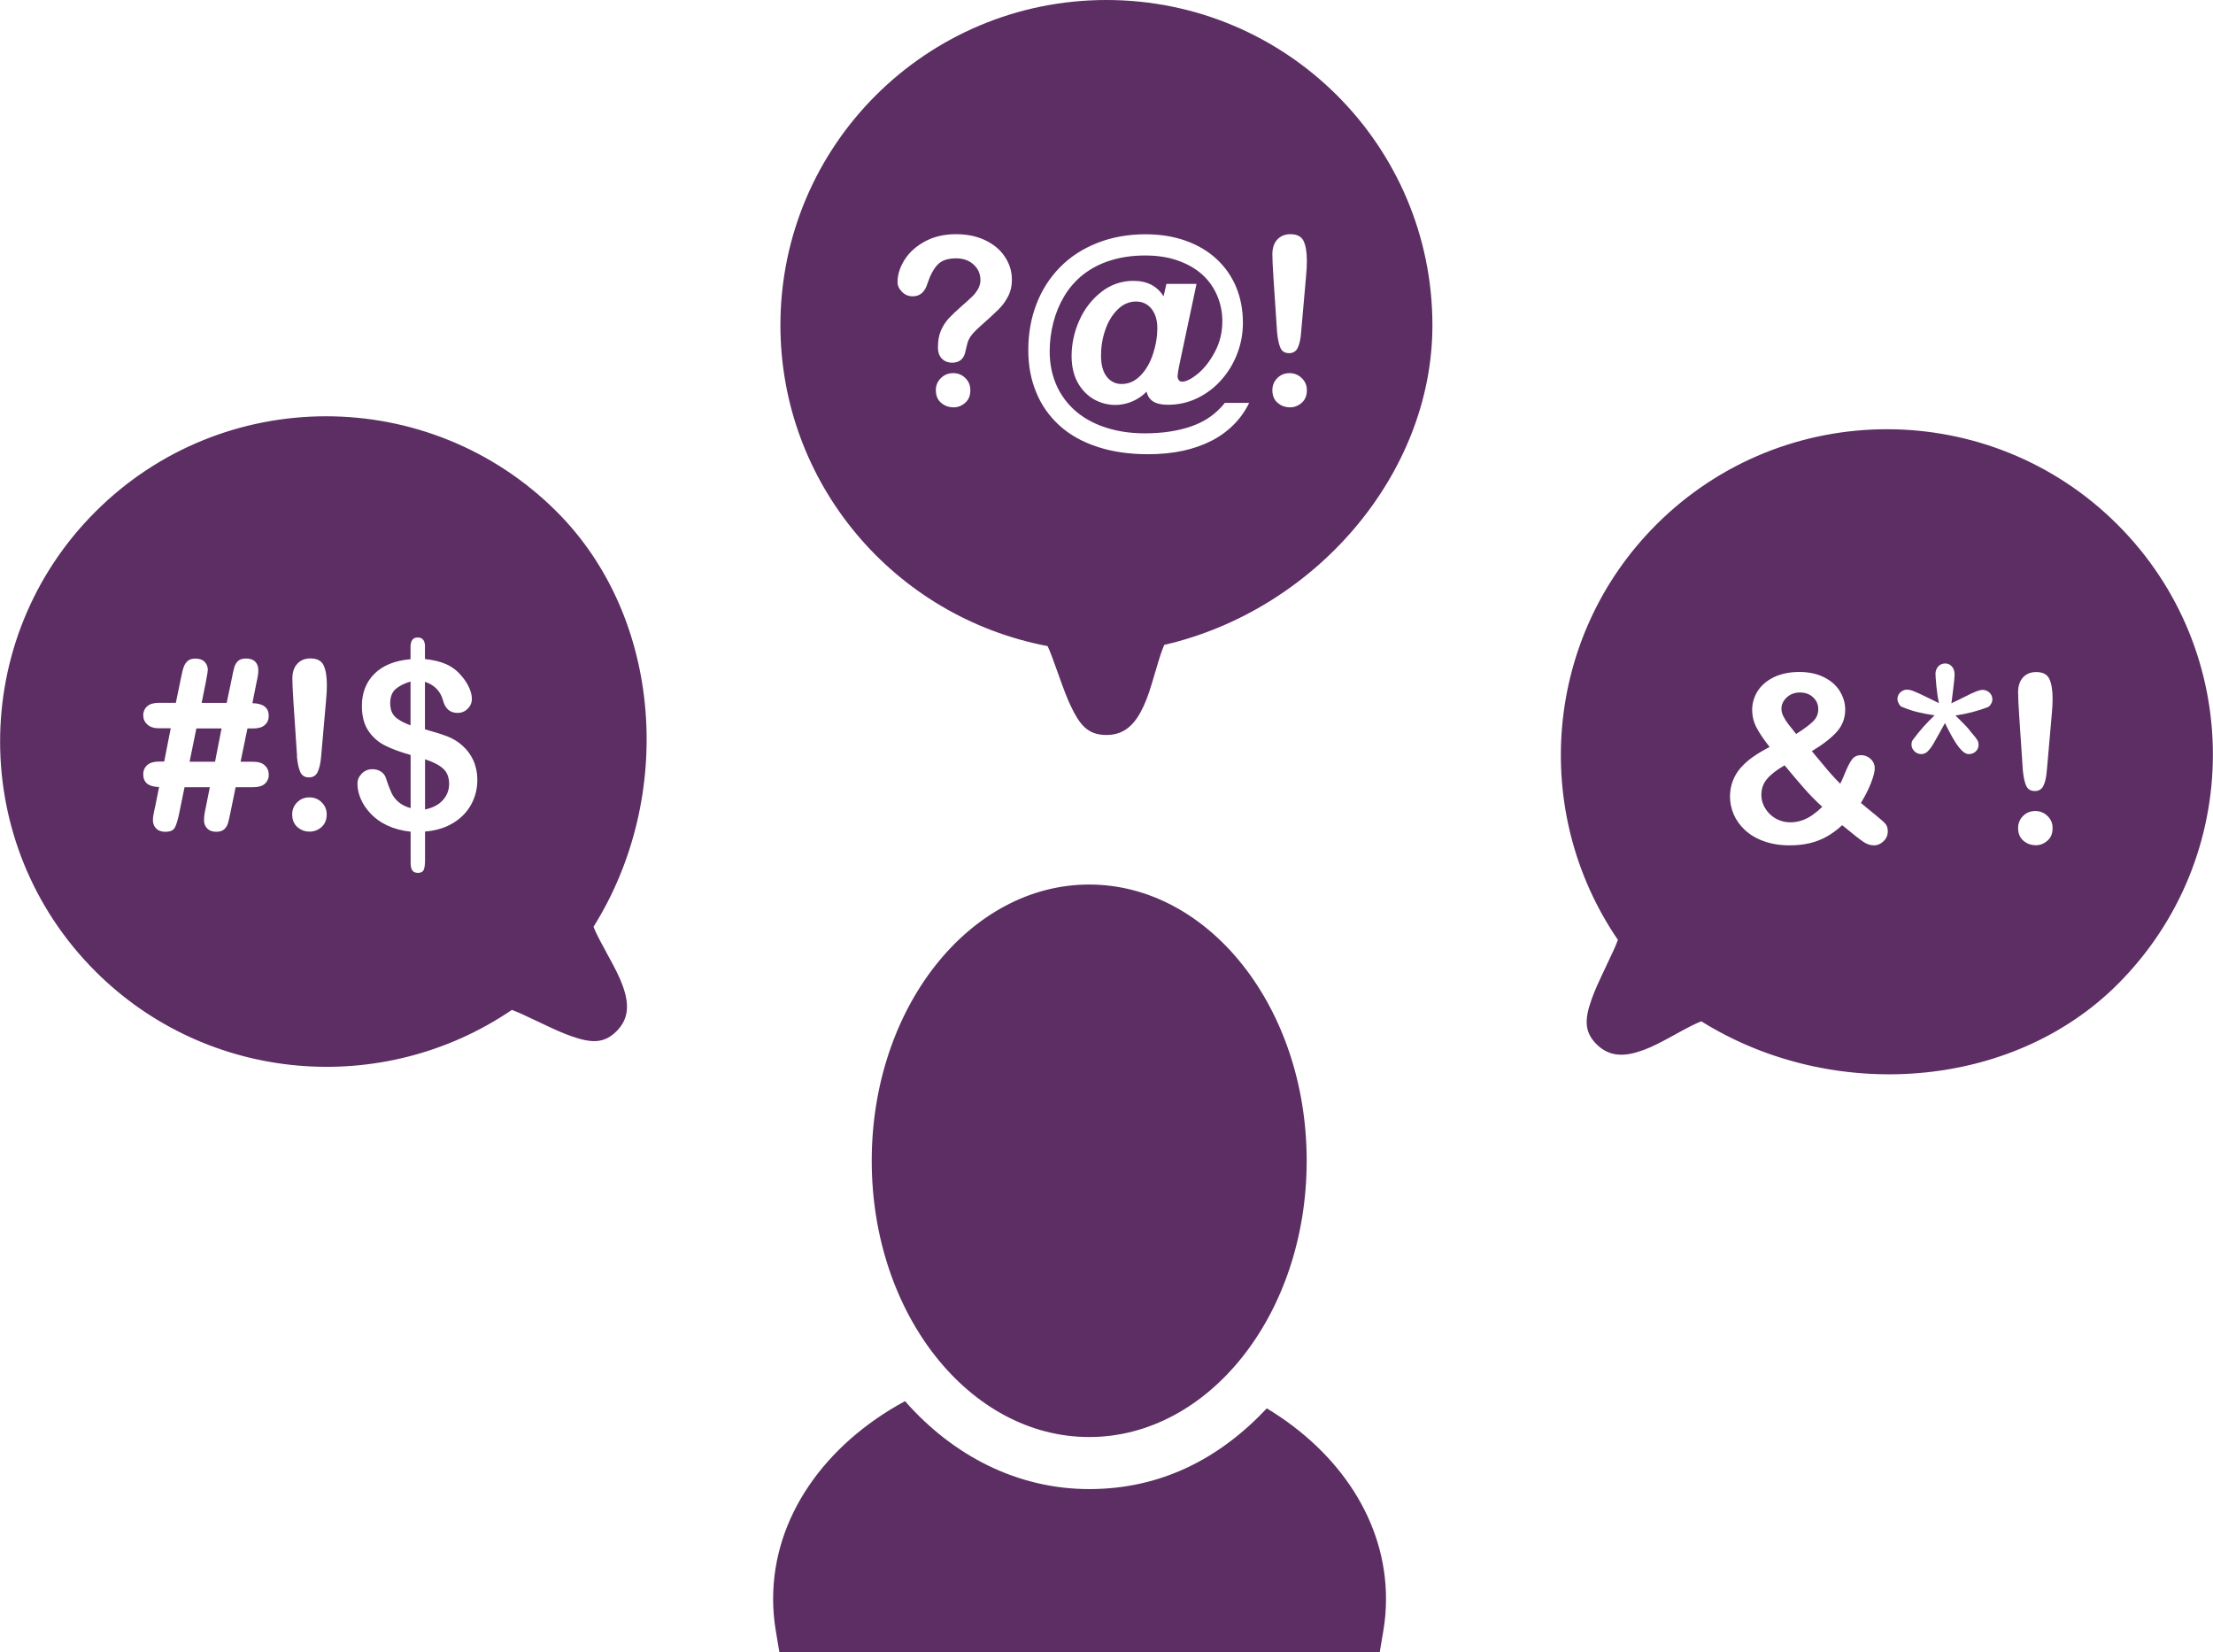 <?xml version="1.0" encoding="UTF-8"?>
<svg id="Layer_1" data-name="Layer 1" xmlns="http://www.w3.org/2000/svg" viewBox="0 0 254.7 190.13">
  <defs>
    <style>
      .cls-1 {
        fill: #5c2e63;
      }
    </style>
  </defs>
  <path class="cls-1" d="M69.78,109.59c1.03,1.87,1.46,2.71,1.84,3.72,.78,2.08,.85,3.86-.67,5.37-1.48,1.48-3,1.33-5.2,.56-.97-.34-1.85-.73-3.71-1.62-1.76-.84-2.44-1.15-3.13-1.4-14.89,10.11-35.04,8.42-47.91-4.42-14.65-14.62-14.65-38.31,0-52.93,14.65-14.62,38.41-14.62,53.06,0,12.22,12.19,13.63,32.81,4.25,47.78,.3,.76,.63,1.4,1.48,2.94h0Zm76.02,52.48c8.44,5.09,13.72,13.07,13.72,21.92,0,1.22-.1,2.44-.3,3.63l-.42,2.5H89.7l-.42-2.5c-.2-1.2-.3-2.41-.3-3.63,0-9.37,5.91-17.73,15.18-22.75,5.51,6.27,12.93,10.12,21.2,10.12s15.02-3.52,20.44-9.29Zm-20.44,3.3c-13.74,0-25.03-14.11-25.03-31.79,0-17.67,11.3-31.79,25.03-31.79s25.03,14.11,25.03,31.79-11.29,31.79-25.03,31.79h0Zm7.63-88.13c-.62,2.13-.91,3.02-1.36,4-.93,2.03-2.14,3.34-4.29,3.34s-3.07-1.18-4.08-3.29c-.44-.93-.78-1.81-1.48-3.78-.64-1.81-.9-2.49-1.21-3.16-17.7-3.36-30.75-18.77-30.75-36.93C89.82,16.76,106.62,0,127.34,0s37.52,16.76,37.52,37.43c0,17.24-13.62,32.81-30.86,36.78-.31,.71-.54,1.42-1.01,3.04h0Zm59.88,41.77c-1.88,1.03-2.72,1.46-3.73,1.83-2.08,.77-3.87,.84-5.39-.67-1.48-1.48-1.34-2.99-.56-5.19,.34-.97,.74-1.84,1.62-3.7,.84-1.76,1.15-2.44,1.4-3.12-10.14-14.85-8.44-34.95,4.43-47.8,14.65-14.62,38.41-14.62,53.06,0,14.65,14.62,14.65,38.31,0,52.93-12.22,12.19-32.89,13.6-47.89,4.24-.76,.3-1.4,.63-2.95,1.48h0Zm8.8-37.24c0,.68,.17,1.35,.51,1.99,.34,.64,.84,1.38,1.49,2.2-.74,.38-1.38,.77-1.94,1.16-.52,.36-.99,.79-1.41,1.26-.38,.44-.68,.94-.89,1.49-.21,.55-.32,1.15-.32,1.81s.14,1.36,.42,2.02c.28,.66,.71,1.26,1.29,1.81,.58,.54,1.3,.98,2.18,1.29,.87,.32,1.86,.48,2.95,.48,.86,0,1.64-.08,2.34-.25,.69-.16,1.35-.42,1.96-.76,.64-.36,1.24-.81,1.77-1.31,1.25,1.03,2.07,1.67,2.46,1.93,.38,.26,.78,.39,1.2,.39s.77-.16,1.1-.47c.33-.31,.49-.69,.49-1.15,0-.34-.08-.62-.24-.82-.16-.21-.6-.59-1.3-1.16-.71-.57-1.22-1-1.55-1.28,.52-.86,.91-1.64,1.18-2.35,.27-.71,.41-1.25,.41-1.64,0-.41-.17-.8-.47-1.07-.29-.28-.68-.44-1.09-.44-.44,0-.78,.15-1.02,.45-.24,.3-.5,.79-.78,1.46-.28,.68-.48,1.14-.61,1.38-.33-.33-.65-.66-.96-1.01-.37-.42-.74-.84-1.09-1.28-.38-.46-.78-.94-1.22-1.46,1.26-.75,2.22-1.5,2.87-2.22,.65-.73,.97-1.58,.97-2.57,0-.72-.2-1.41-.6-2.08-.4-.67-1-1.21-1.81-1.62-.81-.41-1.76-.62-2.87-.62s-2.08,.2-2.91,.59c-.82,.4-1.45,.93-1.88,1.6-.42,.67-.65,1.44-.64,2.23h0Zm3.72,6.3c.87,1.05,1.62,1.93,2.24,2.64s1.32,1.42,2.1,2.14c-.36,.35-.76,.68-1.17,.97-.37,.25-.77,.46-1.2,.6-.42,.14-.86,.21-1.3,.21-.45,0-.89-.08-1.3-.25-.41-.16-.78-.41-1.09-.72-.3-.3-.54-.64-.71-1.03-.16-.36-.24-.76-.24-1.16,0-.71,.22-1.32,.66-1.84,.44-.52,1.11-1.04,2.01-1.55h0Zm1.34-3.6c-.3-.37-.6-.75-.9-1.13-.23-.3-.42-.6-.57-.9-.14-.26-.22-.55-.23-.85,0-.51,.2-.95,.61-1.33,.41-.38,.91-.57,1.52-.57s1.11,.18,1.51,.55c.4,.37,.6,.82,.6,1.37s-.2,1.02-.6,1.41c-.4,.39-1.04,.87-1.94,1.44h0Zm17.87-3.57l.19-1.52c.06-.44,.1-.82,.13-1.13,.03-.31,.04-.52,.04-.62,0-.39-.1-.7-.31-.93-.2-.23-.48-.36-.78-.35-.3,0-.6,.12-.8,.35-.2,.23-.31,.53-.31,.84,0,.26,.04,.75,.11,1.47,.07,.72,.17,1.35,.28,1.9-.62-.3-1.18-.57-1.66-.81-.39-.2-.8-.38-1.21-.55-.25-.11-.52-.18-.79-.19-.29,0-.56,.11-.77,.31-.22,.2-.34,.48-.34,.77,0,.16,.05,.33,.15,.52,.1,.19,.21,.31,.31,.36,.65,.27,1.26,.48,1.84,.62,.58,.14,1.24,.27,1.98,.38-.93,.87-1.78,1.83-2.53,2.86-.09,.12-.13,.3-.13,.54,0,.25,.11,.49,.32,.72,.22,.22,.49,.34,.81,.34,.27,0,.53-.11,.72-.3,.21-.2,.43-.49,.66-.87,.23-.39,.67-1.18,1.34-2.4,.66,1.34,1.19,2.27,1.61,2.79,.42,.52,.79,.78,1.12,.78s.6-.1,.82-.31c.21-.21,.32-.46,.32-.74,0-.2-.04-.39-.14-.56-.15-.23-.31-.44-.49-.64-.19-.22-.38-.45-.55-.68-.18-.21-.37-.41-.57-.6-.29-.31-.6-.61-.91-.91,1.36-.2,2.6-.53,3.74-.97,.12-.05,.24-.17,.35-.36,.1-.16,.16-.35,.16-.54,0-.29-.12-.58-.34-.77-.21-.2-.5-.31-.79-.31-.18,0-.43,.06-.74,.18-.31,.12-.72,.31-1.24,.58-.52,.26-1.06,.53-1.63,.79h0Zm8.21,7.71c.08,.82,.21,1.42,.39,1.82,.19,.4,.51,.6,.99,.6,.43,.02,.83-.22,1-.62,.2-.41,.33-1,.39-1.78l.57-6.49c.06-.6,.09-1.18,.09-1.76,0-.98-.13-1.73-.38-2.26s-.76-.78-1.51-.78c-.62,0-1.13,.2-1.51,.61-.38,.41-.57,.98-.57,1.7,0,.53,.04,1.42,.12,2.64l.42,6.3h0Zm1.46,8.66c.53,0,.99-.18,1.38-.53,.4-.35,.59-.83,.59-1.45,0-.54-.19-1.01-.59-1.39-.37-.37-.89-.58-1.41-.57-.55,0-1.02,.19-1.4,.57-.37,.36-.58,.87-.57,1.39,0,.62,.2,1.11,.6,1.45,.4,.35,.87,.52,1.4,.52h0Zm-216.47-4.22l-.13,.66c-.05,.22-.07,.45-.07,.68,0,.39,.13,.71,.38,.96,.25,.25,.6,.37,1.05,.37,.56,0,.93-.16,1.1-.49,.17-.33,.34-.87,.49-1.61l.62-3.03h2.91l-.49,2.46c-.11,.44-.17,.89-.18,1.34,0,.39,.13,.71,.38,.96,.25,.25,.6,.37,1.04,.37,.39,0,.7-.1,.91-.29,.2-.19,.35-.43,.43-.69,.07-.26,.16-.64,.26-1.12l.62-3.03h2.03c.6,0,1.04-.13,1.34-.4,.29-.27,.46-.65,.44-1.05,0-.43-.15-.78-.45-1.06-.3-.28-.74-.42-1.33-.42h-1.46l.79-3.83h.67c.59,0,1.03-.13,1.33-.4,.3-.26,.45-.61,.45-1.05,0-.95-.63-1.43-1.88-1.46l.49-2.47,.07-.31c.03-.16,.06-.33,.09-.51,.02-.18,.03-.35,.03-.54,0-.4-.13-.72-.37-.96-.25-.24-.6-.35-1.06-.35-.4,0-.7,.1-.9,.29-.21,.19-.35,.44-.43,.71-.1,.36-.18,.73-.25,1.1l-.63,3.01h-2.88l.49-2.45c.15-.8,.22-1.24,.22-1.33,.01-.35-.12-.7-.37-.95-.25-.25-.6-.37-1.07-.37-.33,0-.6,.07-.81,.22-.22,.17-.39,.4-.49,.66-.12,.29-.22,.69-.32,1.2l-.62,3.01h-1.96c-.59,0-1.03,.13-1.34,.4-.3,.27-.47,.66-.45,1.06,0,.41,.16,.76,.47,1.04,.31,.28,.75,.43,1.32,.43h1.37l-.75,3.83h-.62c-.59,0-1.03,.14-1.34,.41-.3,.27-.47,.67-.45,1.07,0,.94,.6,1.42,1.82,1.45l-.49,2.46Zm7.7-9.22l-.75,3.83h-2.93l.78-3.83h2.91Zm8.67,3.21c.08,.82,.21,1.42,.4,1.82,.18,.4,.51,.6,.99,.6,.43,.02,.83-.22,1-.62,.2-.41,.33-1,.4-1.78l.57-6.49c.06-.6,.09-1.18,.09-1.76,0-.98-.13-1.73-.38-2.26-.25-.52-.76-.78-1.51-.78-.62,0-1.13,.2-1.51,.61-.38,.41-.57,.98-.57,1.7,0,.53,.04,1.42,.12,2.65,0,0,.42,6.3,.42,6.3Zm1.46,8.66c.53,0,.99-.18,1.38-.53,.39-.35,.59-.83,.59-1.45,0-.54-.19-1.01-.58-1.39-.37-.38-.89-.58-1.42-.57-.55,0-1.02,.19-1.4,.57-.37,.36-.58,.87-.57,1.39,0,.62,.2,1.11,.6,1.46,.4,.35,.87,.52,1.4,.52Zm13.29-21.26c0-.72-.28-1.08-.84-1.08s-.83,.37-.83,1.1v1.4c-1.82,.16-3.2,.72-4.16,1.68-.96,.96-1.44,2.2-1.44,3.71,0,1.16,.25,2.11,.74,2.84,.49,.74,1.13,1.3,1.92,1.7,.79,.4,1.77,.76,2.95,1.09v6.12c-.59-.17-1.06-.41-1.41-.72-.34-.29-.61-.65-.8-1.05-.24-.54-.44-1.09-.62-1.65-.09-.32-.29-.59-.57-.78-.3-.19-.65-.29-1-.28-.46-.01-.91,.17-1.23,.51-.33,.34-.49,.72-.49,1.14,0,.57,.12,1.15,.37,1.74s.62,1.16,1.14,1.71c.51,.55,1.15,1.01,1.92,1.37s1.66,.61,2.69,.72v3.55c0,.4,.06,.7,.19,.9,.13,.19,.35,.29,.66,.29,.34,0,.56-.12,.66-.35,.1-.24,.15-.61,.15-1.13v-3.28c1.26-.1,2.34-.43,3.25-.99,.91-.55,1.6-1.27,2.07-2.14,.47-.87,.7-1.81,.7-2.81,0-.76-.14-1.51-.44-2.2-.29-.66-.72-1.25-1.26-1.73-.5-.46-1.09-.82-1.73-1.07-.65-.25-1.51-.52-2.6-.82v-5.47c1.1,.36,1.8,1.09,2.09,2.18,.25,.93,.81,1.4,1.67,1.4,.46,0,.84-.16,1.16-.48s.48-.7,.48-1.14c0-.4-.11-.83-.32-1.3-.23-.5-.54-.97-.91-1.38-.47-.57-1.08-1.02-1.76-1.32-.67-.29-1.48-.48-2.41-.58v-1.42h0Zm-1.67,9.03c-.79-.29-1.38-.61-1.76-.97s-.58-.88-.58-1.57c0-.73,.21-1.27,.62-1.63,.41-.36,.99-.65,1.72-.87,0,0,0,5.04,0,5.04Zm1.67,3.91c.91,.29,1.6,.64,2.07,1.06s.7,1.01,.7,1.77c0,.71-.24,1.33-.72,1.87-.48,.53-1.17,.89-2.05,1.07v-5.76Zm54.38-54.92c0,.4,.17,.78,.51,1.12,.34,.35,.75,.52,1.24,.52,.83,0,1.4-.49,1.7-1.49,.31-.95,.7-1.66,1.16-2.15s1.17-.73,2.13-.73c.82,0,1.5,.24,2.02,.72,.52,.48,.78,1.07,.78,1.78,0,.36-.09,.69-.26,1-.17,.31-.38,.59-.63,.84-.39,.38-.8,.75-1.22,1.11-.64,.56-1.15,1.05-1.53,1.45-.38,.42-.69,.9-.91,1.42-.23,.54-.34,1.18-.34,1.91,0,.59,.16,1.03,.47,1.33,.31,.3,.7,.45,1.15,.45,.88,0,1.4-.46,1.56-1.37,.1-.43,.17-.73,.22-.9,.05-.17,.12-.34,.21-.51,.09-.17,.22-.36,.4-.57,.23-.25,.46-.49,.72-.72,1.08-.96,1.83-1.65,2.24-2.06,.42-.41,.78-.89,1.08-1.46,.3-.56,.46-1.21,.46-1.96,0-.95-.26-1.82-.8-2.63-.53-.81-1.28-1.44-2.26-1.91-.97-.47-2.1-.7-3.37-.7-1.37,0-2.57,.28-3.59,.84-1.03,.56-1.81,1.27-2.34,2.12-.53,.85-.8,1.7-.8,2.53h0Zm6.42,14.42c.52,0,.97-.18,1.37-.53,.4-.35,.59-.83,.59-1.45,0-.55-.19-1.02-.57-1.39-.37-.37-.87-.58-1.4-.57-.56,0-1.03,.19-1.42,.57-.38,.36-.59,.87-.58,1.39,0,.62,.2,1.11,.6,1.45,.4,.35,.87,.52,1.4,.52h0Zm24.2-12.78c-.74-1.18-1.89-1.78-3.47-1.78-1.34-.01-2.65,.44-3.7,1.28-1.1,.86-1.97,1.99-2.53,3.28-.58,1.28-.88,2.66-.89,4.07,0,1.32,.29,2.44,.86,3.34,.57,.9,1.33,1.55,2.26,1.93,.91,.38,1.92,.48,2.88,.28,1-.2,1.92-.7,2.63-1.43,.13,.53,.39,.91,.79,1.15,.4,.24,.95,.36,1.66,.36,1.23,0,2.37-.26,3.43-.78,1.06-.52,2-1.24,2.77-2.13,.78-.89,1.4-1.92,1.81-3.04,.42-1.1,.63-2.27,.63-3.46,0-1.51-.26-2.89-.78-4.14-.51-1.23-1.29-2.34-2.27-3.24-.99-.91-2.18-1.61-3.57-2.1-1.39-.49-2.92-.73-4.59-.73-2.03,0-3.9,.34-5.58,1.01-1.69,.67-3.12,1.61-4.29,2.81-1.18,1.21-2.09,2.65-2.69,4.23-.62,1.62-.93,3.37-.93,5.24s.3,3.42,.91,4.9c.59,1.46,1.51,2.76,2.68,3.82,1.18,1.07,2.63,1.88,4.36,2.45,1.73,.57,3.67,.85,5.83,.85,1.44,0,2.77-.13,3.99-.39,1.15-.24,2.26-.63,3.3-1.15,.95-.48,1.82-1.11,2.57-1.86,.73-.73,1.33-1.58,1.78-2.51h-2.8c-.77,.97-1.75,1.76-2.86,2.29-1.13,.54-2.5,.91-4.13,1.1-2.04,.21-3.88,.14-5.5-.22s-3.01-.96-4.15-1.8c-1.12-.82-2.02-1.9-2.62-3.14-.6-1.25-.9-2.63-.9-4.14,0-1.13,.14-2.24,.42-3.33,.28-1.09,.69-2.08,1.22-2.97,.58-1,1.35-1.88,2.26-2.59,.94-.72,2.01-1.26,3.14-1.6,1.19-.37,2.5-.56,3.93-.56s2.66,.19,3.77,.58c1.11,.39,2.04,.92,2.8,1.6s1.33,1.49,1.73,2.42,.6,1.92,.6,2.97c0,1.26-.28,2.43-.84,3.49s-1.21,1.91-1.96,2.53c-.75,.62-1.36,.93-1.84,.93-.14,0-.27-.06-.36-.17-.11-.13-.16-.3-.15-.47,0-.19,.06-.59,.18-1.18l2-9.43h-3.47l-.33,1.46h0Zm-7.2,6.82c0-1.03,.16-2.02,.5-2.98,.33-.96,.81-1.74,1.43-2.34,.62-.6,1.31-.9,2.09-.9,.39,0,.73,.07,1.03,.22s.56,.36,.78,.64c.21,.28,.38,.61,.49,.98,.11,.37,.16,.79,.16,1.26,0,.94-.16,1.91-.49,2.91-.32,1-.8,1.84-1.43,2.49s-1.35,.99-2.18,.99c-.71,0-1.28-.28-1.72-.84s-.66-1.37-.66-2.42h0Zm20.26-2.7c.08,.82,.21,1.42,.39,1.82,.18,.4,.51,.6,.99,.6,.43,.02,.83-.22,1-.62,.2-.41,.33-1,.39-1.78l.57-6.49c.06-.6,.09-1.18,.09-1.76,0-.98-.13-1.73-.38-2.26-.25-.52-.76-.78-1.51-.78-.62,0-1.12,.2-1.51,.61-.38,.41-.57,.98-.57,1.7,0,.53,.04,1.42,.12,2.64l.42,6.3h0Zm1.46,8.66c.53,0,.99-.18,1.38-.53,.4-.35,.59-.83,.59-1.45,0-.54-.19-1.01-.59-1.39-.37-.37-.89-.58-1.41-.57-.55,0-1.02,.19-1.4,.57-.37,.36-.58,.87-.57,1.39,0,.62,.2,1.11,.6,1.45,.4,.35,.87,.52,1.4,.52Z"/>
</svg>